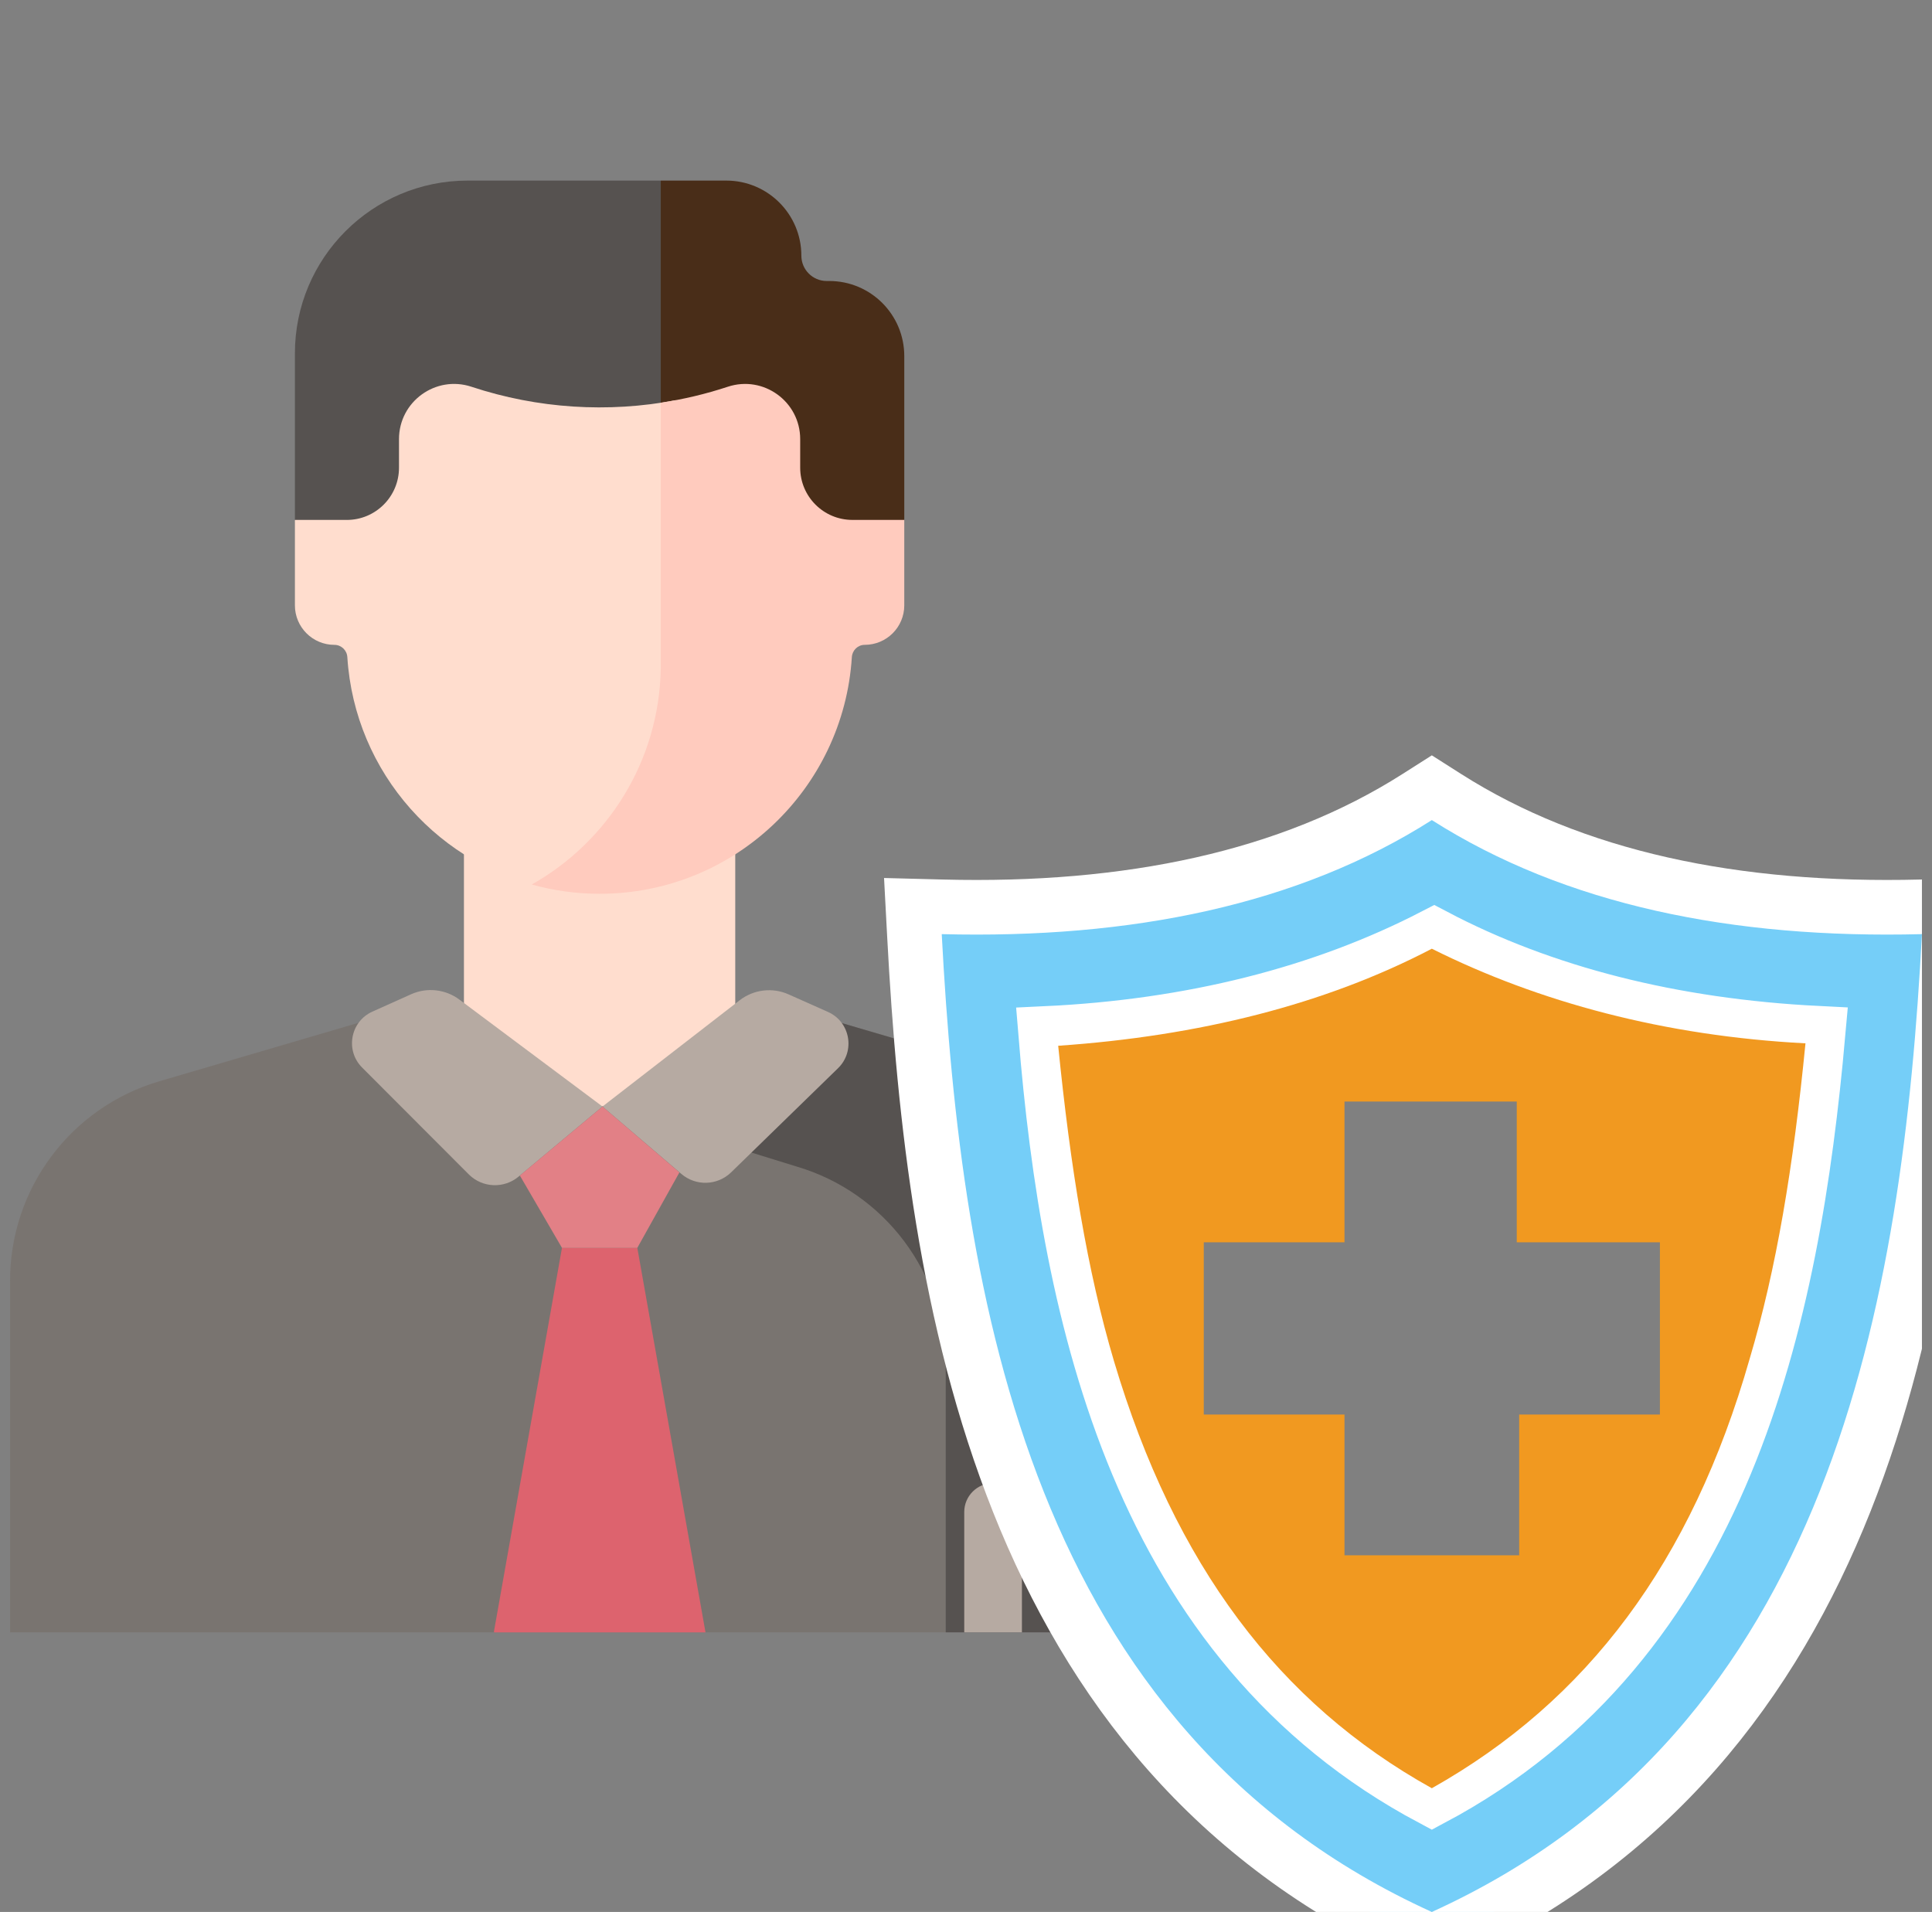 <svg width="96" height="95" viewBox="0 0 96 95" fill="none" xmlns="http://www.w3.org/2000/svg">
<rect x="0" y="0" width="96" height="95" fill="#808080" stroke="none"/>
<g clip-path="url(#clip0_486:15044)">
<path d="M32.834 8.973H23.237C18.497 8.973 14.654 12.816 14.654 17.556V25.835L16.373 27.085H33.581V10.236L32.834 8.973Z" fill="#565250"/>
<path d="M51.671 53.723L39.402 50.121H20.195L7.921 53.724C3.522 55.015 0.5 59.051 0.5 63.636V81.107H59.092V63.636C59.092 59.051 56.07 55.014 51.671 53.723Z" fill="#797470"/>
<path d="M51.671 53.723L39.402 50.121H29.851L29.938 54.979L39.572 57.958C43.971 59.249 46.993 63.286 46.993 67.871V81.106H59.092V63.636C59.092 59.051 56.07 55.014 51.671 53.723Z" fill="#565250"/>
<path d="M31.668 62.002H27.924L24.542 81.079L24.558 81.108H35.056L31.668 62.002Z" fill="#DD636E"/>
<path d="M36.534 50.927V40.092H23.053V50.927C23.053 54.65 29.794 54.98 29.794 54.98C29.794 54.98 36.534 54.65 36.534 50.927Z" fill="#FFDDCE"/>
<path d="M50.779 81.106V75.126C50.779 74.335 50.138 73.693 49.346 73.693C48.555 73.693 47.913 74.335 47.913 75.126V81.106H50.779Z" fill="#B6AAA2"/>
<path d="M41.204 13.962H41.078C40.383 13.962 39.819 13.398 39.819 12.702C39.819 10.642 38.149 8.973 36.089 8.973H32.834V27.085H43.214L44.933 25.835V17.691C44.933 15.631 43.264 13.962 41.204 13.962Z" fill="#492D18"/>
<path d="M20.424 49.403L18.505 50.264C17.409 50.757 17.144 52.193 17.993 53.043L23.31 58.368C23.984 59.025 25.046 59.065 25.768 58.462L29.937 54.979L22.829 49.668C22.135 49.149 21.215 49.048 20.424 49.403Z" fill="#B6AAA2"/>
<path d="M36.754 49.7L29.937 54.979L33.856 58.329C34.574 58.943 35.64 58.912 36.321 58.258L41.641 53.077C42.51 52.231 42.251 50.774 41.142 50.28L39.185 49.408C38.382 49.05 37.448 49.163 36.754 49.7Z" fill="#B6AAA2"/>
<path d="M29.937 54.98L25.832 58.409L27.924 62.002H31.668L33.76 58.253L29.937 54.98Z" fill="#E28086"/>
<path d="M33.581 33.371V19.886C30.21 20.526 26.715 20.304 23.43 19.218L23.425 19.216C21.652 18.631 19.826 19.951 19.826 21.818V23.238C19.826 24.672 18.664 25.834 17.231 25.834H14.654V30.077C14.654 31.162 15.533 32.041 16.617 32.041C16.959 32.041 17.238 32.309 17.259 32.65C17.623 38.414 21.871 43.123 27.416 44.186C31.062 41.946 33.512 37.948 33.581 33.371Z" fill="#FFDDCE"/>
<path d="M42.356 25.833C40.923 25.833 39.761 24.671 39.761 23.238V21.818C39.761 19.951 37.934 18.631 36.162 19.217C35.071 19.577 33.958 19.84 32.834 20.01V33.187C32.764 37.81 30.196 41.825 26.421 43.949C27.494 44.247 28.625 44.41 29.794 44.41C36.462 44.41 41.914 39.214 42.328 32.65C42.349 32.308 42.627 32.04 42.969 32.04C44.054 32.04 44.933 31.161 44.933 30.077V25.833H42.356V25.833Z" fill="#FFCBBE"/>
<path d="M71.876 39.603L71.147 39.139L70.418 39.603C64.088 43.632 56.063 45.294 46.829 45.058L45.361 45.02L45.439 46.486C46.401 64.652 49.889 86.827 70.585 96.235L71.147 96.49L71.709 96.235C92.406 86.827 95.893 64.53 96.855 46.487L96.933 45.02L95.465 45.058C86.231 45.294 78.207 43.632 71.876 39.603ZM71.263 46.496C76.668 49.345 83.102 50.98 90.339 51.341C89.086 65.403 85.734 81.613 71.147 89.374C56.596 81.633 53.111 65.482 51.958 51.352C59.191 51.013 65.702 49.371 71.263 46.496Z" fill="#75CEF8" stroke="white" stroke-width="2.714"/>
<path d="M71.147 47.139C65.843 49.911 59.573 51.479 52.581 51.961C53.184 57.989 54.028 63.173 55.354 67.634C58.368 77.76 63.552 84.632 71.147 88.852C78.863 84.512 84.047 77.64 86.94 67.513C88.266 63.052 89.11 57.989 89.713 51.84C82.721 51.479 76.452 49.791 71.147 47.139ZM82.48 70.286H75.487V77.278H66.807V70.286H59.815V61.726H66.807V54.734H75.367V61.726H82.48V70.286Z" fill="#F19920"/>
</g>
<defs>
<clipPath id="clip0_486:15044">
<rect width="95" height="95" fill="white" transform="translate(0.5)"/>
</clipPath>
</defs>
</svg>
